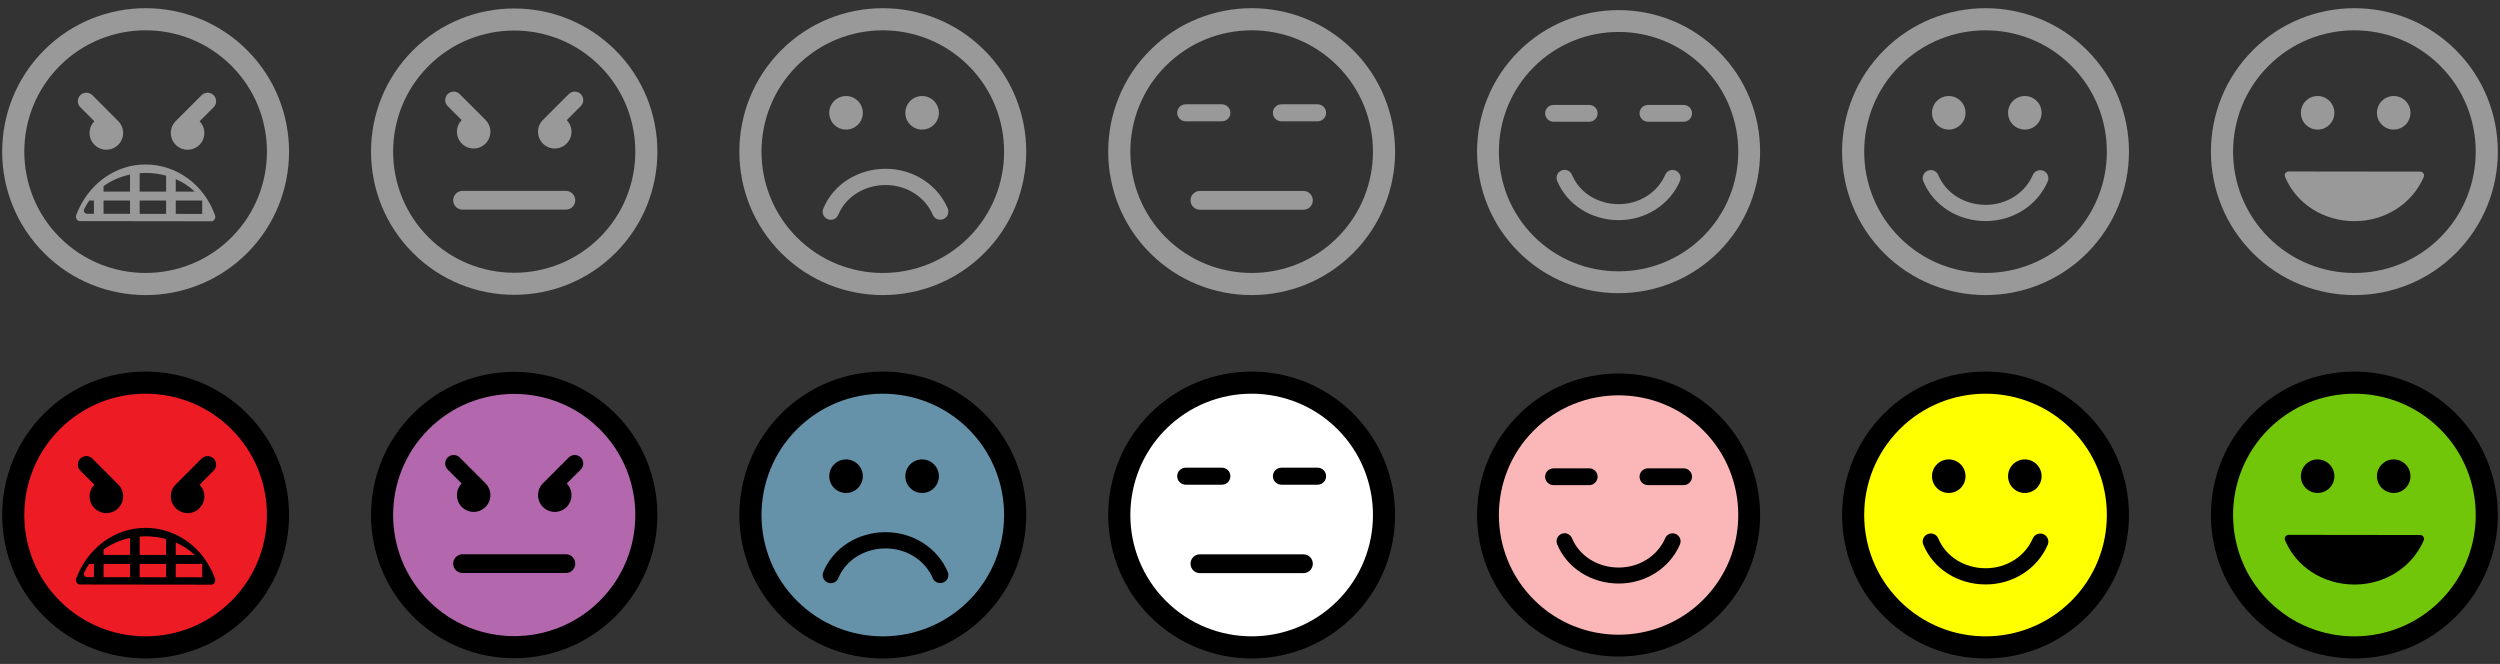 <?xml version="1.0" encoding="utf-8"?>
<!-- Generator: Adobe Illustrator 16.0.0, SVG Export Plug-In . SVG Version: 6.00 Build 0)  -->
<!DOCTYPE svg PUBLIC "-//W3C//DTD SVG 1.1//EN" "http://www.w3.org/Graphics/SVG/1.1/DTD/svg11.dtd">
<svg version="1.1" id="圖層_1" xmlns="http://www.w3.org/2000/svg" xmlns:xlink="http://www.w3.org/1999/xlink" x="0px" y="0px"
	 width="305px" height="81px" viewBox="0 0 305 81" enable-background="new 0 0 305 81" xml:space="preserve">
<rect x="0" y="0" width="305" height="81" fill="#333333" stroke="none"/>
<path fill="#FFFFFF" d="M169.201,62.833c0,9.108-7.387,16.5-16.499,16.5c-9.11,0-16.5-7.392-16.5-16.5c0-9.11,7.39-16.5,16.5-16.5
	C161.814,46.333,169.201,53.723,169.201,62.833z"/>
<path fill="#71C60A" d="M303.734,62.833c0,9.108-7.386,16.5-16.498,16.5c-9.11,0-16.5-7.392-16.5-16.5c0-9.11,7.39-16.5,16.5-16.5
	C296.349,46.333,303.734,53.723,303.734,62.833z"/>
<path fill="#ED1C24" d="M34.264,62.833c0,9.108-7.386,16.5-16.5,16.5c-9.11,0-16.499-7.392-16.499-16.5
	c0-9.11,7.389-16.5,16.499-16.5C26.878,46.333,34.264,53.723,34.264,62.833z"/>
<path fill="#6591A9" d="M124.201,62.833c0,9.108-7.387,16.5-16.499,16.5c-9.11,0-16.5-7.392-16.5-16.5c0-9.11,7.39-16.5,16.5-16.5
	C116.814,46.333,124.201,53.723,124.201,62.833z"/>
<path fill="#B368AD" d="M79.232,62.833c0,9.108-7.386,16.5-16.499,16.5c-9.11,0-16.499-7.392-16.499-16.5
	c0-9.11,7.389-16.5,16.499-16.5C71.847,46.333,79.232,53.723,79.232,62.833z"/>
<path fill="#FBB7B7" d="M213.967,62.833c0,9.108-7.387,16.5-16.5,16.5c-9.109,0-16.499-7.392-16.499-16.5
	c0-9.11,7.39-16.5,16.499-16.5C206.58,46.333,213.967,53.723,213.967,62.833z"/>
<path fill="#FFFF00" d="M258.733,62.833c0,9.108-7.387,16.5-16.499,16.5c-9.11,0-16.5-7.392-16.5-16.5c0-9.11,7.39-16.5,16.5-16.5
	C251.347,46.333,258.733,53.723,258.733,62.833z"/>
<g>
	<path d="M30.147,75.214c6.823-6.826,6.823-17.936,0-24.762c-6.828-6.825-17.936-6.825-24.761-0.001
		c-6.829,6.827-6.829,17.937,0.001,24.766C12.212,82.039,23.319,82.039,30.147,75.214L30.147,75.214z M7.297,52.36
		c5.771-5.772,15.165-5.773,20.941,0.003c5.772,5.771,5.772,15.168-0.003,20.941c-5.773,5.772-15.167,5.772-20.938,0.001
		C1.521,67.531,1.521,58.134,7.297,52.36L7.297,52.36z M9.74,71.307l16.053,0.021c0.156,0,0.307-0.089,0.392-0.242
		c0.087-0.147,0.104-0.34,0.045-0.507c-1.363-3.753-4.697-6.179-8.487-6.179c-3.71,0-7.022,2.414-8.438,6.149
		c-0.062,0.166-0.051,0.362,0.04,0.512C9.431,71.217,9.581,71.306,9.74,71.307L9.74,71.307z M21.442,66.185
		c0.871,0.38,1.656,0.894,2.313,1.521h-2.313V66.185z M21.442,68.798h3.228v1.633l-3.228-0.003V68.798z M17.039,65.459
		c0.242-0.017,0.482-0.031,0.724-0.031c0.872,0,1.712,0.121,2.503,0.338v1.939h-3.227V65.459z M17.039,68.798h3.227v1.63
		l-3.227-0.007V68.798z M12.635,67.042c0.935-0.675,2.036-1.161,3.229-1.414v2.077h-3.229V67.042z M12.635,68.798h3.229v1.623
		l-3.229-0.006V68.798z M10.261,69.866c0.176-0.378,0.391-0.73,0.628-1.068h0.572v1.616h-0.813c-0.144,0-0.273-0.067-0.354-0.18
		C10.215,70.129,10.207,69.989,10.261,69.866L10.261,69.866z M9.797,57.416c-0.406-0.404-0.406-1.061,0-1.47
		c0.407-0.404,1.063-0.404,1.47,0l3.117,3.124c0.006,0.004,0.01,0.01,0.016,0.015c0.382,0.371,0.623,0.893,0.623,1.467
		c0,1.132-0.919,2.048-2.047,2.048c-1.13,0-2.05-0.916-2.05-2.048c0-0.554,0.225-1.056,0.582-1.425L9.797,57.416z M20.838,60.552
		c0-0.574,0.239-1.096,0.621-1.467c0.006-0.005,0.008-0.011,0.013-0.015l3.124-3.124c0.405-0.404,1.062-0.404,1.47,0
		c0.403,0.409,0.403,1.065-0.003,1.47l-1.709,1.711c0.355,0.369,0.578,0.871,0.578,1.425c0,1.132-0.916,2.048-2.044,2.048
		C21.758,62.6,20.838,61.684,20.838,60.552L20.838,60.552z M20.838,60.552"/>
</g>
<g>
	<path d="M165.084,75.214c6.824-6.826,6.824-17.936,0-24.762c-6.828-6.825-17.937-6.825-24.764-0.001
		c-6.825,6.827-6.825,17.937,0,24.766C147.147,82.039,158.256,82.039,165.084,75.214L165.084,75.214z M142.233,52.36
		c5.772-5.772,15.166-5.773,20.941,0.003c5.771,5.771,5.771,15.168-0.002,20.941c-5.773,5.772-15.167,5.772-20.939,0.001
		C136.459,67.531,136.459,58.134,142.233,52.36L142.233,52.36z M142.233,52.36"/>
	<path d="M144.658,59.134h4.412c0.573,0,1.038-0.465,1.038-1.037c0-0.577-0.465-1.04-1.038-1.04h-4.412
		c-0.575,0-1.04,0.463-1.04,1.04C143.618,58.669,144.083,59.134,144.658,59.134L144.658,59.134z M144.658,59.134"/>
	<path d="M156.334,59.134h4.413c0.574,0,1.038-0.465,1.038-1.037c0-0.577-0.464-1.04-1.038-1.04h-4.413
		c-0.572,0-1.041,0.463-1.041,1.04C155.293,58.669,155.762,59.134,156.334,59.134L156.334,59.134z M156.334,59.134"/>
	<path d="M145.242,68.773c0,0.634,0.514,1.149,1.147,1.149h12.628c0.631,0,1.147-0.516,1.147-1.149c0-0.633-0.517-1.146-1.147-1.146
		H146.39C145.756,67.627,145.242,68.141,145.242,68.773L145.242,68.773z M145.242,68.773"/>
</g>
<g>
	<path d="M299.618,50.452c-6.828-6.825-17.937-6.825-24.763-0.001c-6.828,6.827-6.828,17.937,0,24.766
		c6.826,6.822,17.935,6.822,24.762-0.003C306.442,68.388,306.442,57.278,299.618,50.452L299.618,50.452z M297.708,73.305
		c-5.772,5.772-15.17,5.775-20.943,0.001s-5.773-15.172,0-20.945c5.773-5.771,15.168-5.773,20.943,0.003
		C303.481,58.134,303.481,67.531,297.708,73.305L297.708,73.305z M295.657,65.484c0.088,0.133,0.103,0.304,0.038,0.447
		c-1.412,3.27-4.724,5.383-8.438,5.383c-3.788,0-7.116-2.123-8.482-5.408c-0.064-0.147-0.045-0.312,0.041-0.443
		c0.089-0.13,0.236-0.21,0.396-0.21h0.002l16.05,0.02C295.422,65.272,295.568,65.351,295.657,65.484L295.657,65.484z
		 M280.706,58.097c0-1.13,0.915-2.049,2.046-2.049c1.129,0,2.043,0.919,2.043,2.049c0,1.131-0.914,2.045-2.043,2.045
		C281.621,60.142,280.706,59.228,280.706,58.097L280.706,58.097z M289.986,58.097c0-1.13,0.916-2.049,2.046-2.049
		c1.128,0,2.045,0.919,2.045,2.049c0,1.131-0.914,2.045-2.045,2.045C290.902,60.142,289.986,59.228,289.986,58.097L289.986,58.097z
		 M289.986,58.097"/>
</g>
<g>
	<g>
		<path d="M120.083,50.452c-6.826-6.825-17.935-6.825-24.762-0.001c-6.826,6.827-6.826,17.937,0,24.766
			c6.827,6.822,17.936,6.822,24.76-0.003C126.908,68.388,126.908,57.278,120.083,50.452L120.083,50.452z M118.173,73.305
			c-5.771,5.772-15.166,5.775-20.939,0.001c-5.775-5.774-5.775-15.172,0-20.945c5.773-5.771,15.165-5.773,20.939,0.003
			C123.943,58.134,123.943,67.531,118.173,73.305L118.173,73.305z M115.621,69.755c0.213,0.503-0.016,1.087-0.519,1.299
			c-0.501,0.22-1.084-0.011-1.303-0.515c-0.953-2.207-3.211-3.632-5.748-3.632c-2.596,0-4.869,1.425-5.784,3.632
			c-0.153,0.378-0.523,0.612-0.913,0.612c-0.125,0-0.256-0.029-0.38-0.079c-0.505-0.211-0.742-0.789-0.533-1.293
			c1.223-2.949,4.21-4.854,7.61-4.854C111.381,64.926,114.351,66.819,115.621,69.755L115.621,69.755z M101.17,58.097
			c0-1.13,0.917-2.049,2.048-2.049c1.129,0,2.047,0.919,2.047,2.049c0,1.131-0.918,2.045-2.047,2.045
			C102.087,60.142,101.17,59.228,101.17,58.097L101.17,58.097z M110.45,58.097c0-1.13,0.917-2.049,2.047-2.049
			s2.047,0.919,2.047,2.049c0,1.131-0.915,2.045-2.047,2.045C111.367,60.142,110.45,59.228,110.45,58.097L110.45,58.097z
			 M110.45,58.097"/>
	</g>
</g>
<g>
	<path d="M254.616,50.452c-6.827-6.825-17.936-6.825-24.762-0.001c-6.828,6.827-6.828,17.937,0,24.766
		c6.826,6.822,17.935,6.822,24.76-0.003C261.44,68.388,261.44,57.278,254.616,50.452L254.616,50.452z M252.706,73.305
		c-5.772,5.772-15.169,5.775-20.943,0.001c-5.775-5.774-5.772-15.172,0-20.945c5.774-5.771,15.17-5.773,20.946,0.003
		C258.479,58.134,258.479,67.531,252.706,73.305L252.706,73.305z M235.704,58.097c0-1.13,0.913-2.049,2.047-2.049
		c1.131,0,2.043,0.919,2.043,2.049c0,1.131-0.912,2.045-2.043,2.045C236.617,60.142,235.704,59.228,235.704,58.097L235.704,58.097z
		 M244.982,58.097c0-1.13,0.92-2.049,2.048-2.049c1.13,0,2.046,0.919,2.046,2.049c0,1.131-0.914,2.045-2.046,2.045
		C245.902,60.142,244.982,59.228,244.982,58.097L244.982,58.097z M249.818,66.475c-1.268,2.936-4.236,4.828-7.564,4.828
		c-3.399,0-6.388-1.901-7.612-4.852c-0.208-0.503,0.028-1.082,0.535-1.294c0.126-0.051,0.253-0.075,0.378-0.075
		c0.392,0,0.757,0.229,0.917,0.609c0.918,2.207,3.185,3.633,5.782,3.633c2.537,0,4.794-1.426,5.748-3.635
		c0.218-0.501,0.801-0.732,1.302-0.515C249.806,65.393,250.039,65.976,249.818,66.475L249.818,66.475z M249.818,66.475"/>
</g>
<g>
	<path d="M75.095,50.477c-6.817-6.815-17.905-6.815-24.717,0c-6.817,6.813-6.817,17.901,0,24.715
		c6.812,6.814,17.899,6.814,24.715-0.002C81.904,68.378,81.904,57.29,75.095,50.477L75.095,50.477z M73.186,73.284
		c-5.762,5.767-15.143,5.767-20.902,0.002c-5.764-5.763-5.763-15.143,0-20.904c5.76-5.765,15.138-5.766,20.902,0.001
		C78.949,58.144,78.949,67.523,73.186,73.284L73.186,73.284z M70.181,68.762c0,0.634-0.512,1.146-1.145,1.146H56.435
		c-0.634,0-1.147-0.513-1.147-1.146c0-0.63,0.514-1.144,1.147-1.144h12.603C69.669,67.618,70.181,68.132,70.181,68.762
		L70.181,68.762z M56.322,58.986l-1.706-1.708c-0.404-0.405-0.404-1.06,0-1.466c0.404-0.405,1.063-0.405,1.466,0l3.115,3.114
		c0.006,0.005,0.008,0.011,0.01,0.017c0.384,0.37,0.622,0.891,0.622,1.464c0,1.129-0.914,2.044-2.042,2.044
		c-1.127,0-2.041-0.915-2.041-2.044C55.746,59.855,55.965,59.356,56.322,58.986L56.322,58.986z M70.854,55.813
		c0.403,0.406,0.403,1.061,0,1.467l-1.708,1.707c0.355,0.37,0.577,0.869,0.577,1.424c0,1.126-0.913,2.041-2.043,2.041
		c-1.127,0-2.043-0.915-2.043-2.041c0-0.576,0.237-1.095,0.62-1.467c0.006-0.006,0.009-0.009,0.014-0.016l3.115-3.115
		C69.792,55.407,70.449,55.407,70.854,55.813L70.854,55.813z M70.854,55.813"/>
</g>
<g>
	<path d="M185.251,50.616c-6.732,6.737-6.732,17.696,0.002,24.435c6.732,6.734,17.693,6.734,24.429-0.002s6.734-17.695,0.002-24.43
		C202.946,43.883,191.985,43.883,185.251,50.616L185.251,50.616z M207.797,73.164c-5.694,5.694-14.964,5.696-20.661,0.003
		c-5.696-5.699-5.695-14.967,0-20.665c5.697-5.694,14.967-5.695,20.662,0.001C213.494,58.2,213.491,67.468,207.797,73.164
		L207.797,73.164z M193.884,59.186h-4.355c-0.563,0-1.024-0.461-1.024-1.026c0-0.568,0.461-1.023,1.024-1.023h4.355
		c0.564,0,1.024,0.455,1.024,1.023C194.908,58.725,194.448,59.186,193.884,59.186L193.884,59.186z M206.428,58.159
		c0,0.565-0.46,1.026-1.023,1.026h-4.356c-0.563,0-1.023-0.461-1.023-1.026c0-0.568,0.46-1.023,1.023-1.023h4.356
		C205.968,57.136,206.428,57.591,206.428,58.159L206.428,58.159z M204.95,66.428c-1.249,2.893-4.182,4.763-7.463,4.763
		c-3.354,0-6.302-1.88-7.513-4.786c-0.206-0.499,0.03-1.07,0.53-1.276c0.121-0.054,0.249-0.075,0.374-0.075
		c0.384,0,0.744,0.226,0.901,0.601c0.904,2.179,3.145,3.586,5.706,3.586c2.502,0,4.728-1.409,5.673-3.586
		c0.211-0.497,0.789-0.725,1.282-0.512C204.938,65.358,205.167,65.932,204.95,66.428L204.95,66.428z M204.95,66.428"/>
</g>
<g>
	<g>
		<path fill="#999999" d="M30.147,30.881c6.823-6.826,6.823-17.936,0-24.762C23.319-0.706,12.212-0.706,5.387,6.118
			c-6.829,6.827-6.829,17.937,0.001,24.766C12.212,37.706,23.319,37.706,30.147,30.881L30.147,30.881z M7.297,8.027
			c5.771-5.772,15.165-5.773,20.941,0.003c5.772,5.771,5.772,15.168-0.003,20.941c-5.773,5.772-15.167,5.772-20.938,0.001
			C1.521,23.198,1.521,13.801,7.297,8.027L7.297,8.027z M9.74,26.974l16.053,0.021c0.156,0,0.307-0.089,0.392-0.242
			c0.087-0.147,0.104-0.34,0.045-0.507c-1.363-3.753-4.697-6.179-8.487-6.179c-3.71,0-7.022,2.414-8.438,6.149
			c-0.062,0.166-0.051,0.362,0.04,0.512C9.431,26.884,9.581,26.973,9.74,26.974L9.74,26.974z M21.442,21.852
			c0.871,0.38,1.656,0.894,2.313,1.521h-2.313V21.852z M21.442,24.465h3.228v1.633l-3.228-0.003V24.465z M17.039,21.126
			c0.242-0.017,0.482-0.031,0.724-0.031c0.872,0,1.712,0.121,2.503,0.338v1.939h-3.227V21.126z M17.039,24.465h3.227v1.63
			l-3.227-0.007V24.465z M12.635,22.709c0.935-0.675,2.036-1.161,3.229-1.414v2.077h-3.229V22.709z M12.635,24.465h3.229v1.623
			l-3.229-0.006V24.465z M10.261,25.533c0.176-0.378,0.391-0.73,0.628-1.068h0.572v1.616h-0.813c-0.144,0-0.273-0.067-0.354-0.18
			C10.215,25.796,10.207,25.656,10.261,25.533L10.261,25.533z M9.797,13.083c-0.406-0.404-0.406-1.061,0-1.47
			c0.407-0.404,1.063-0.404,1.47,0l3.117,3.124c0.006,0.004,0.01,0.01,0.016,0.015c0.382,0.371,0.623,0.893,0.623,1.467
			c0,1.132-0.919,2.048-2.047,2.048c-1.13,0-2.05-0.916-2.05-2.048c0-0.554,0.225-1.056,0.582-1.425L9.797,13.083z M20.838,16.219
			c0-0.574,0.239-1.096,0.621-1.467c0.006-0.005,0.008-0.011,0.013-0.015l3.124-3.124c0.405-0.404,1.062-0.404,1.47,0
			c0.403,0.409,0.403,1.065-0.003,1.47l-1.709,1.711c0.355,0.369,0.578,0.871,0.578,1.425c0,1.132-0.916,2.048-2.044,2.048
			C21.758,18.267,20.838,17.351,20.838,16.219L20.838,16.219z M20.838,16.219"/>
	</g>
	<g>
		<path fill="#999999" d="M165.084,30.881c6.824-6.826,6.824-17.936,0-24.762c-6.828-6.825-17.937-6.825-24.764-0.001
			c-6.825,6.827-6.825,17.937,0,24.766C147.147,37.706,158.256,37.706,165.084,30.881L165.084,30.881z M142.233,8.027
			c5.772-5.772,15.166-5.773,20.941,0.003c5.771,5.771,5.771,15.168-0.002,20.941c-5.773,5.772-15.167,5.772-20.939,0.001
			C136.459,23.198,136.459,13.801,142.233,8.027L142.233,8.027z M142.233,8.027"/>
		<path fill="#999999" d="M144.658,14.801h4.412c0.573,0,1.038-0.465,1.038-1.037c0-0.577-0.465-1.04-1.038-1.04h-4.412
			c-0.575,0-1.04,0.463-1.04,1.04C143.618,14.336,144.083,14.801,144.658,14.801L144.658,14.801z M144.658,14.801"/>
		<path fill="#999999" d="M156.334,14.801h4.413c0.574,0,1.038-0.465,1.038-1.037c0-0.577-0.464-1.04-1.038-1.04h-4.413
			c-0.572,0-1.041,0.463-1.041,1.04C155.293,14.336,155.762,14.801,156.334,14.801L156.334,14.801z M156.334,14.801"/>
		<path fill="#999999" d="M145.242,24.44c0,0.634,0.514,1.149,1.147,1.149h12.628c0.631,0,1.147-0.516,1.147-1.149
			c0-0.633-0.517-1.146-1.147-1.146H146.39C145.756,23.294,145.242,23.808,145.242,24.44L145.242,24.44z M145.242,24.44"/>
	</g>
	<g>
		<path fill="#999999" d="M299.618,6.119c-6.828-6.825-17.937-6.825-24.763-0.001c-6.828,6.827-6.828,17.937,0,24.766
			c6.826,6.822,17.935,6.822,24.762-0.003C306.442,24.055,306.442,12.945,299.618,6.119L299.618,6.119z M297.708,28.972
			c-5.772,5.772-15.17,5.775-20.943,0.001s-5.773-15.172,0-20.945c5.773-5.771,15.168-5.773,20.943,0.003
			C303.481,13.801,303.481,23.198,297.708,28.972L297.708,28.972z M295.657,21.151c0.088,0.133,0.103,0.304,0.038,0.447
			c-1.412,3.27-4.724,5.383-8.438,5.383c-3.788,0-7.116-2.123-8.482-5.408c-0.064-0.147-0.045-0.312,0.041-0.443
			c0.089-0.13,0.236-0.21,0.396-0.21h0.002l16.05,0.02C295.422,20.939,295.568,21.018,295.657,21.151L295.657,21.151z
			 M280.706,13.764c0-1.13,0.915-2.049,2.046-2.049c1.129,0,2.043,0.919,2.043,2.049c0,1.131-0.914,2.045-2.043,2.045
			C281.621,15.809,280.706,14.895,280.706,13.764L280.706,13.764z M289.986,13.764c0-1.13,0.916-2.049,2.046-2.049
			c1.128,0,2.045,0.919,2.045,2.049c0,1.131-0.914,2.045-2.045,2.045C290.902,15.809,289.986,14.895,289.986,13.764L289.986,13.764z
			 M289.986,13.764"/>
	</g>
	<g>
		<g>
			<path fill="#999999" d="M120.083,6.119c-6.826-6.825-17.935-6.825-24.762-0.001c-6.826,6.827-6.826,17.937,0,24.766
				c6.827,6.822,17.936,6.822,24.76-0.003C126.908,24.055,126.908,12.945,120.083,6.119L120.083,6.119z M118.173,28.972
				c-5.771,5.772-15.166,5.775-20.939,0.001c-5.775-5.774-5.775-15.172,0-20.945c5.773-5.771,15.165-5.773,20.939,0.003
				C123.943,13.801,123.943,23.198,118.173,28.972L118.173,28.972z M115.621,25.422c0.213,0.503-0.016,1.087-0.519,1.299
				c-0.501,0.22-1.084-0.011-1.303-0.515c-0.953-2.207-3.211-3.632-5.748-3.632c-2.596,0-4.869,1.425-5.784,3.632
				c-0.153,0.378-0.523,0.612-0.913,0.612c-0.125,0-0.256-0.029-0.38-0.079c-0.505-0.211-0.742-0.789-0.533-1.293
				c1.223-2.949,4.21-4.854,7.61-4.854C111.381,20.593,114.351,22.486,115.621,25.422L115.621,25.422z M101.17,13.764
				c0-1.13,0.917-2.049,2.048-2.049c1.129,0,2.047,0.919,2.047,2.049c0,1.131-0.918,2.045-2.047,2.045
				C102.087,15.809,101.17,14.895,101.17,13.764L101.17,13.764z M110.45,13.764c0-1.13,0.917-2.049,2.047-2.049
				s2.047,0.919,2.047,2.049c0,1.131-0.915,2.045-2.047,2.045C111.367,15.809,110.45,14.895,110.45,13.764L110.45,13.764z
				 M110.45,13.764"/>
		</g>
	</g>
	<g>
		<path fill="#999999" d="M254.616,6.119c-6.827-6.825-17.936-6.825-24.762-0.001c-6.828,6.827-6.828,17.937,0,24.766
			c6.826,6.822,17.935,6.822,24.76-0.003C261.44,24.055,261.44,12.945,254.616,6.119L254.616,6.119z M252.706,28.972
			c-5.772,5.772-15.169,5.775-20.943,0.001c-5.775-5.774-5.772-15.172,0-20.945c5.774-5.771,15.17-5.773,20.946,0.003
			C258.479,13.801,258.479,23.198,252.706,28.972L252.706,28.972z M235.704,13.764c0-1.13,0.913-2.049,2.047-2.049
			c1.131,0,2.043,0.919,2.043,2.049c0,1.131-0.912,2.045-2.043,2.045C236.617,15.809,235.704,14.895,235.704,13.764L235.704,13.764z
			 M244.982,13.764c0-1.13,0.92-2.049,2.048-2.049c1.13,0,2.046,0.919,2.046,2.049c0,1.131-0.914,2.045-2.046,2.045
			C245.902,15.809,244.982,14.895,244.982,13.764L244.982,13.764z M249.818,22.142c-1.268,2.936-4.236,4.828-7.564,4.828
			c-3.399,0-6.388-1.901-7.612-4.852c-0.208-0.503,0.028-1.082,0.535-1.294c0.126-0.051,0.253-0.075,0.378-0.075
			c0.392,0,0.757,0.229,0.917,0.609c0.918,2.207,3.185,3.633,5.782,3.633c2.537,0,4.794-1.426,5.748-3.635
			c0.218-0.501,0.801-0.732,1.302-0.515C249.806,21.06,250.039,21.643,249.818,22.142L249.818,22.142z M249.818,22.142"/>
	</g>
	<g>
		<path fill="#999999" d="M75.095,6.144c-6.817-6.815-17.905-6.815-24.717,0c-6.817,6.813-6.817,17.901,0,24.715
			c6.812,6.814,17.899,6.814,24.715-0.002C81.904,24.045,81.904,12.957,75.095,6.144L75.095,6.144z M73.186,28.951
			c-5.762,5.767-15.143,5.767-20.902,0.002c-5.764-5.763-5.763-15.143,0-20.904c5.76-5.765,15.138-5.766,20.902,0.001
			C78.949,13.811,78.949,23.19,73.186,28.951L73.186,28.951z M70.181,24.429c0,0.634-0.512,1.146-1.145,1.146H56.435
			c-0.634,0-1.147-0.513-1.147-1.146c0-0.63,0.514-1.144,1.147-1.144h12.603C69.669,23.285,70.181,23.799,70.181,24.429
			L70.181,24.429z M56.322,14.653l-1.706-1.708c-0.404-0.405-0.404-1.06,0-1.466c0.404-0.405,1.063-0.405,1.466,0l3.115,3.114
			c0.006,0.005,0.008,0.011,0.01,0.017c0.384,0.37,0.622,0.891,0.622,1.464c0,1.129-0.914,2.044-2.042,2.044
			c-1.127,0-2.041-0.915-2.041-2.044C55.746,15.522,55.965,15.023,56.322,14.653L56.322,14.653z M70.854,11.479
			c0.403,0.406,0.403,1.061,0,1.467l-1.708,1.707c0.355,0.37,0.577,0.869,0.577,1.424c0,1.126-0.913,2.041-2.043,2.041
			c-1.127,0-2.043-0.915-2.043-2.041c0-0.576,0.237-1.095,0.62-1.467c0.006-0.006,0.009-0.009,0.014-0.016l3.115-3.115
			C69.792,11.074,70.449,11.074,70.854,11.479L70.854,11.479z M70.854,11.479"/>
	</g>
	<g>
		<path fill="#999999" d="M185.251,6.283c-6.732,6.737-6.732,17.696,0.002,24.435c6.732,6.734,17.693,6.734,24.429-0.002
			s6.734-17.695,0.002-24.43C202.946-0.45,191.985-0.45,185.251,6.283L185.251,6.283z M207.797,28.831
			c-5.694,5.694-14.964,5.696-20.661,0.003c-5.696-5.699-5.695-14.967,0-20.665c5.697-5.694,14.967-5.695,20.662,0.001
			C213.494,13.867,213.491,23.135,207.797,28.831L207.797,28.831z M193.884,14.853h-4.355c-0.563,0-1.024-0.461-1.024-1.026
			c0-0.568,0.461-1.023,1.024-1.023h4.355c0.564,0,1.024,0.455,1.024,1.023C194.908,14.392,194.448,14.853,193.884,14.853
			L193.884,14.853z M206.428,13.826c0,0.565-0.46,1.026-1.023,1.026h-4.356c-0.563,0-1.023-0.461-1.023-1.026
			c0-0.568,0.46-1.023,1.023-1.023h4.356C205.968,12.803,206.428,13.258,206.428,13.826L206.428,13.826z M204.95,22.095
			c-1.249,2.893-4.182,4.763-7.463,4.763c-3.354,0-6.302-1.88-7.513-4.786c-0.206-0.499,0.03-1.07,0.53-1.276
			c0.121-0.054,0.249-0.075,0.374-0.075c0.384,0,0.744,0.226,0.901,0.601c0.904,2.179,3.145,3.586,5.706,3.586
			c2.502,0,4.728-1.409,5.673-3.586c0.211-0.497,0.789-0.725,1.282-0.512C204.938,21.025,205.167,21.599,204.95,22.095
			L204.95,22.095z M204.95,22.095"/>
	</g>
</g>
</svg>
